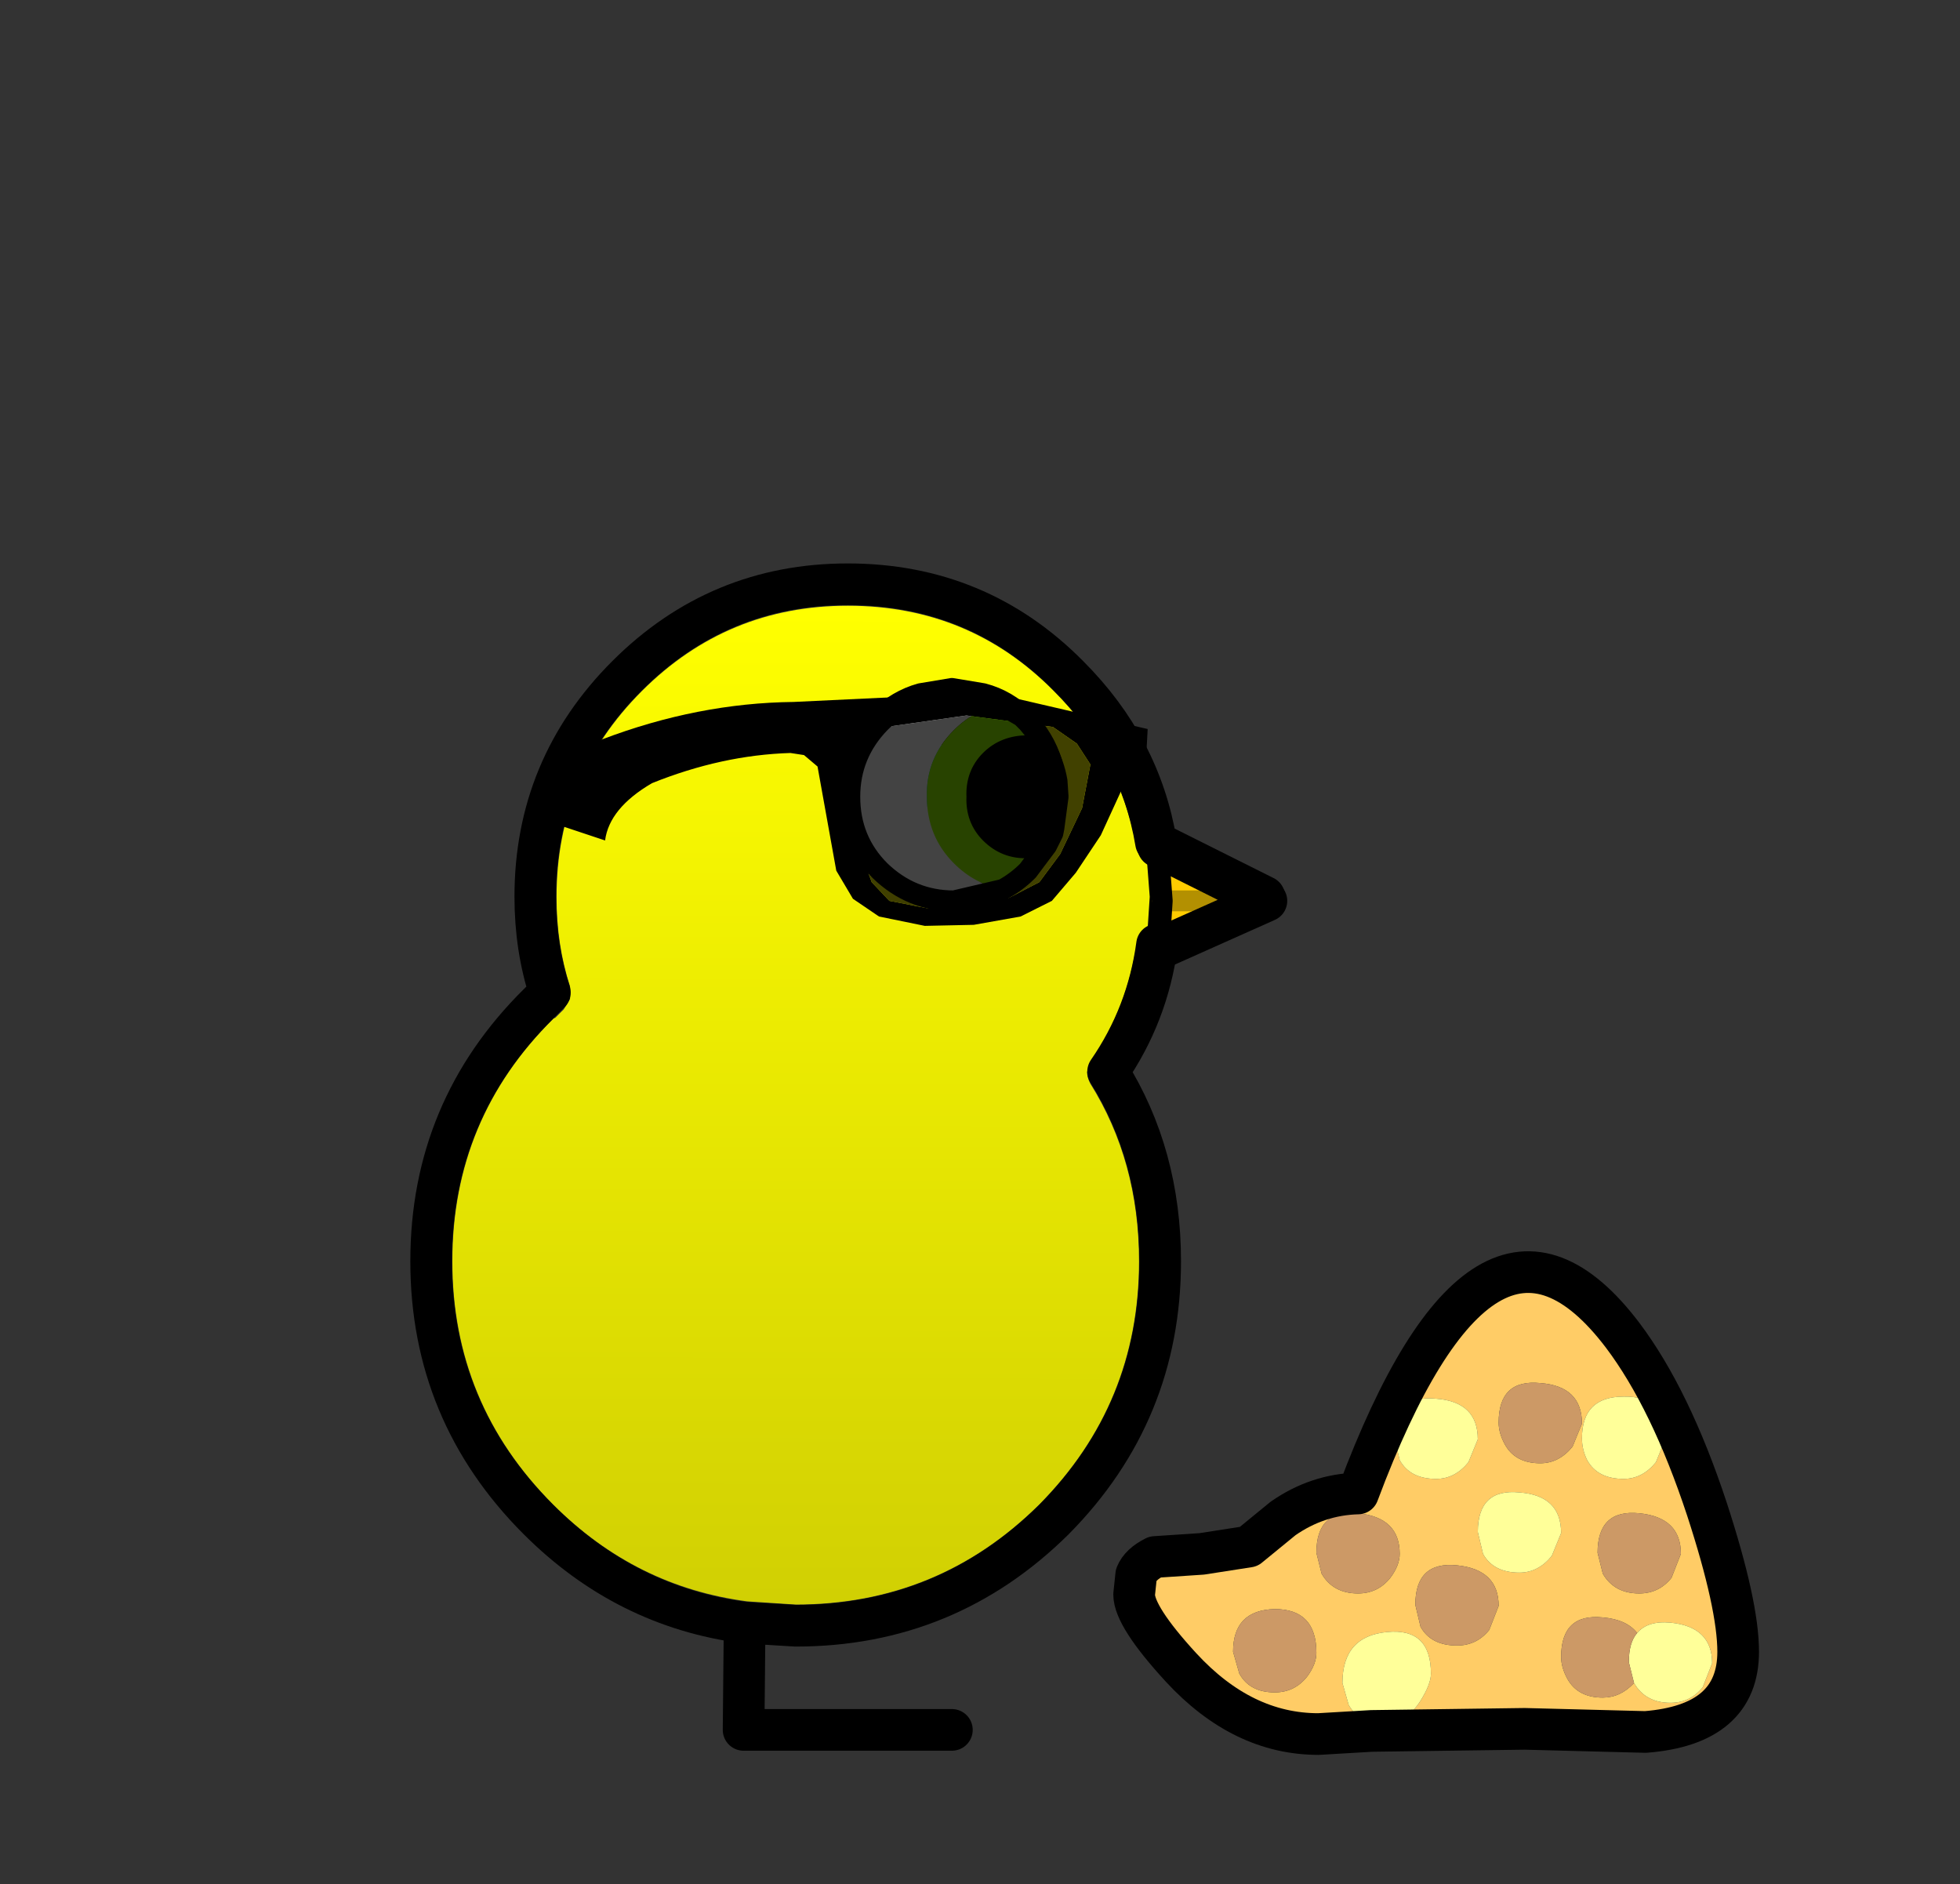 <?xml version="1.0" encoding="UTF-8" standalone="no"?>
<svg xmlns:ffdec="https://www.free-decompiler.com/flash" xmlns:xlink="http://www.w3.org/1999/xlink" ffdec:objectType="frame" height="90.45px" width="94.1px" xmlns="http://www.w3.org/2000/svg">
  <rect width="100%" height="100%" fill="#333333" stroke="none"/>
  <g transform="matrix(1.0, 0.0, 0.0, 1.0, 40.7, 55.55)">
    <use ffdec:characterId="108" height="7.15" transform="matrix(1.0, 0.0, 0.0, 1.0, -6.0, 21.35)" width="12.0" xlink:href="#shape0"/>
    <use ffdec:characterId="266" height="24.2" transform="matrix(1.0, 0.0, 0.0, 1.0, 12.75, 4.5)" width="31.0" xlink:href="#sprite0"/>
    <use ffdec:characterId="268" height="68.8" transform="matrix(1.0, 0.0, 0.0, 1.0, -36.3, -45.3)" width="57.4" xlink:href="#sprite1"/>
  </g>
  <defs>
    <g id="shape0" transform="matrix(1.0, 0.0, 0.0, 1.0, 6.0, -21.35)">
      <path d="M-4.95 22.35 L-5.0 27.5 5.0 27.5" fill="none" stroke="#000000" stroke-linecap="round" stroke-linejoin="round" stroke-width="2.0"/>
    </g>
    <g id="sprite0" transform="matrix(1.0, 0.0, 0.0, 1.0, 15.5, 12.1)">
      <use ffdec:characterId="184" height="24.2" transform="matrix(1.0, 0.0, 0.0, 1.0, -15.5, -12.1)" width="31.0" xlink:href="#shape1"/>
    </g>
    <g id="shape1" transform="matrix(1.0, 0.0, 0.0, 1.0, 15.5, 12.1)">
      <path d="M0.0 -1.15 Q0.9 -1.15 1.55 -1.95 L2.0 -3.05 Q2.0 -4.85 0.0 -5.0 -2.0 -5.2 -2.0 -3.1 L-1.75 -2.05 Q-1.25 -1.15 0.0 -1.15 M3.3 -2.8 Q3.8 -1.9 5.0 -1.9 5.9 -1.9 6.55 -2.7 L7.0 -3.8 Q7.0 -5.6 5.0 -5.75 3.0 -5.95 3.0 -3.85 3.0 -3.35 3.3 -2.8 M9.5 8.65 Q10.05 9.6 11.25 9.6 12.2 9.6 12.8 8.85 L13.25 7.7 Q13.25 5.95 11.25 5.75 10.15 5.65 9.65 6.25 9.15 5.6 8.0 5.5 6.0 5.3 6.0 7.4 6.0 7.9 6.3 8.45 6.8 9.35 8.0 9.35 8.85 9.35 9.5 8.65 M7.25 -2.05 Q7.75 -1.15 9.0 -1.15 9.9 -1.15 10.55 -1.95 L11.0 -3.05 Q11.0 -5.15 9.0 -5.1 7.0 -5.1 7.0 -3.1 7.0 -2.55 7.25 -2.05 M11.3 3.6 L11.75 2.45 Q11.75 0.7 9.75 0.5 7.75 0.3 7.75 2.4 L8.0 3.4 Q8.55 4.35 9.75 4.35 10.7 4.35 11.3 3.6 M14.5 7.15 Q14.5 10.65 10.05 11.0 L4.25 10.85 -3.1 10.95 -5.65 11.1 Q-9.3 11.1 -12.25 7.9 -14.5 5.45 -14.5 4.4 L-14.4 3.45 Q-14.2 2.95 -13.5 2.6 L-11.25 2.45 -9.0 2.1 -7.35 0.75 Q-5.7 -0.4 -3.75 -0.45 2.35 -16.75 8.95 -8.05 11.25 -5.0 13.0 0.3 14.5 4.9 14.5 7.15 M5.55 2.55 L6.0 1.45 Q6.0 -0.35 4.0 -0.5 2.0 -0.7 2.0 1.4 L2.25 2.45 Q2.75 3.35 4.0 3.35 4.9 3.35 5.55 2.55 M-6.2 8.35 Q-5.75 7.75 -5.75 7.2 -5.75 5.1 -7.75 5.1 -9.75 5.15 -9.75 7.15 L-9.45 8.2 Q-8.95 9.1 -7.75 9.1 -6.8 9.1 -6.2 8.35 M-3.75 4.35 Q-2.8 4.35 -2.2 3.6 -1.75 3.0 -1.75 2.45 -1.75 0.7 -3.75 0.5 -5.75 0.3 -5.75 2.4 L-5.5 3.4 Q-4.95 4.35 -3.75 4.35 M2.55 6.1 L3.0 4.95 Q3.0 3.2 1.0 3.0 -1.0 2.8 -1.0 4.9 L-0.75 5.95 Q-0.25 6.85 1.0 6.85 1.95 6.85 2.55 6.1 M-2.5 10.6 Q-1.45 10.6 -0.75 9.5 -0.25 8.7 -0.25 8.2 -0.25 6.0 -2.35 6.2 -4.5 6.4 -4.5 8.65 L-4.2 9.7 Q-3.7 10.6 -2.5 10.6" fill="#ffcc66" fill-rule="evenodd" stroke="none"/>
      <path d="M0.0 -1.15 Q-1.25 -1.15 -1.75 -2.05 L-2.0 -3.1 Q-2.0 -5.2 0.0 -5.0 2.0 -4.85 2.0 -3.05 L1.55 -1.95 Q0.9 -1.15 0.0 -1.15 M7.25 -2.05 Q7.0 -2.55 7.0 -3.1 7.0 -5.1 9.0 -5.1 11.0 -5.15 11.0 -3.05 L10.55 -1.95 Q9.9 -1.15 9.0 -1.15 7.75 -1.15 7.25 -2.05 M9.65 6.25 Q10.15 5.65 11.25 5.75 13.25 5.95 13.25 7.7 L12.8 8.85 Q12.2 9.6 11.25 9.6 10.05 9.6 9.5 8.65 L9.25 7.65 Q9.25 6.7 9.65 6.25 M5.55 2.55 Q4.9 3.35 4.0 3.35 2.75 3.35 2.25 2.45 L2.0 1.4 Q2.0 -0.7 4.0 -0.5 6.0 -0.35 6.0 1.45 L5.55 2.55 M-2.5 10.6 Q-3.7 10.6 -4.2 9.7 L-4.5 8.65 Q-4.5 6.4 -2.35 6.2 -0.25 6.0 -0.25 8.2 -0.25 8.7 -0.75 9.5 -1.45 10.6 -2.5 10.6" fill="#ffff99" fill-rule="evenodd" stroke="none"/>
      <path d="M3.3 -2.8 Q3.0 -3.35 3.0 -3.85 3.0 -5.95 5.0 -5.75 7.0 -5.6 7.0 -3.8 L6.55 -2.7 Q5.9 -1.9 5.0 -1.9 3.8 -1.9 3.3 -2.8 M9.5 8.65 Q8.85 9.35 8.0 9.35 6.8 9.35 6.3 8.45 6.0 7.9 6.0 7.4 6.0 5.3 8.0 5.5 9.15 5.6 9.65 6.25 9.25 6.7 9.25 7.65 L9.5 8.65 M11.3 3.6 Q10.7 4.35 9.75 4.35 8.55 4.35 8.0 3.4 L7.75 2.4 Q7.75 0.3 9.75 0.5 11.75 0.7 11.75 2.45 L11.3 3.6 M2.55 6.1 Q1.95 6.85 1.0 6.85 -0.25 6.85 -0.75 5.95 L-1.0 4.9 Q-1.0 2.8 1.0 3.0 3.0 3.2 3.0 4.95 L2.55 6.1 M-3.75 4.35 Q-4.95 4.35 -5.5 3.4 L-5.75 2.4 Q-5.75 0.3 -3.75 0.5 -1.75 0.7 -1.75 2.45 -1.75 3.0 -2.2 3.6 -2.8 4.35 -3.75 4.35 M-6.2 8.35 Q-6.8 9.1 -7.75 9.1 -8.95 9.1 -9.45 8.2 L-9.75 7.15 Q-9.75 5.15 -7.75 5.1 -5.75 5.1 -5.75 7.2 -5.75 7.75 -6.2 8.35" fill="#cc9966" fill-rule="evenodd" stroke="none"/>
      <path d="M14.5 7.15 Q14.5 10.65 10.05 11.0 L4.25 10.85 -3.1 10.95 -5.65 11.1 Q-9.3 11.1 -12.25 7.9 -14.5 5.45 -14.5 4.4 L-14.4 3.45 Q-14.2 2.95 -13.5 2.6 L-11.25 2.45 -9.0 2.1 -7.35 0.75 Q-5.7 -0.4 -3.75 -0.45 2.35 -16.75 8.95 -8.05 11.25 -5.0 13.0 0.3 14.5 4.9 14.5 7.15 Z" fill="none" stroke="#000000" stroke-linecap="round" stroke-linejoin="round" stroke-width="2.0"/>
    </g>
    <g id="sprite1" transform="matrix(1.0, 0.0, 0.0, 1.0, 34.05, 50.8)">
      <use ffdec:characterId="223" height="48.0" transform="matrix(0.999, 4.0E-4, -4.0E-4, 0.999, -16.72, -31.976)" width="34.65" xlink:href="#sprite2"/>
      <use ffdec:characterId="267" height="52.0" transform="matrix(1.0, 0.0, 0.0, 1.0, -18.75, -34.0)" width="42.0" xlink:href="#shape3"/>
      <use ffdec:characterId="243" height="44.35" transform="matrix(1.0, 0.0, 0.0, 1.0, -34.05, -50.8)" width="57.4" xlink:href="#sprite4"/>
    </g>
    <g id="sprite2" transform="matrix(1.0, 0.0, 0.0, 1.0, 16.5, 24.0)">
      <use ffdec:characterId="222" height="48.0" transform="matrix(1.0, 0.0, 0.0, 1.0, -16.5, -24.0)" width="34.65" xlink:href="#sprite3"/>
    </g>
    <g id="sprite3" transform="matrix(1.0, 0.0, 0.0, 1.0, 16.5, 24.0)">
      <use ffdec:characterId="206" height="48.0" transform="matrix(1.0, 0.0, 0.0, 1.0, -16.5, -24.0)" width="34.65" xlink:href="#shape2"/>
    </g>
    <g id="shape2" transform="matrix(1.0, 0.0, 0.0, 1.0, 16.5, 24.0)">
      <path d="M16.2 -13.2 L18.15 -12.25 18.15 -8.5 16.3 -7.3 Q15.8 -4.5 14.2 -2.15 L14.0 -1.6 Q14.0 -1.35 14.15 -1.05 16.5 2.7 16.5 7.5 16.5 14.35 11.7 19.2 6.85 24.0 0.0 24.0 L-2.3 23.85 Q-7.7 23.15 -11.65 19.2 -16.5 14.35 -16.5 7.5 -16.5 0.65 -11.65 -4.15 L-11.55 -4.2 -11.15 -4.6 -10.85 -5.1 -10.85 -5.7 Q-11.5 -7.7 -11.5 -10.0 -11.5 -15.8 -7.4 -19.9 -3.3 -24.0 2.5 -24.0 8.35 -24.0 12.4 -19.9 15.3 -17.0 16.2 -13.2" fill="url(#gradient0)" fill-rule="evenodd" stroke="none"/>
    </g>
    <linearGradient gradientTransform="matrix(0.0, 0.029, -0.029, 0.0, 0.8, 0.0)" gradientUnits="userSpaceOnUse" id="gradient0" spreadMethod="pad" x1="-819.2" x2="819.2">
      <stop offset="0.0" stop-color="#ffff00"/>
      <stop offset="1.0" stop-color="#d1d003"/>
    </linearGradient>
    <g id="shape3" transform="matrix(1.0, 0.0, 0.0, 1.0, 18.75, 34.0)">
      <path d="M8.75 -27.75 Q8.35 -27.6 8.0 -27.25 7.25 -26.5 7.25 -25.5 7.25 -24.45 8.0 -23.75 8.75 -23.0 9.75 -23.0 10.8 -23.0 11.5 -23.75 L12.05 -24.45 12.25 -23.0 12.05 -21.5 Q10.95 -20.75 9.5 -20.75 7.65 -20.75 6.3 -22.05 5.0 -23.35 5.0 -25.25 5.0 -26.65 5.75 -27.75 L7.25 -28.0 8.75 -27.75" fill="#00ccff" fill-rule="evenodd" stroke="none"/>
      <path d="M12.05 -24.45 L11.5 -23.75 Q10.8 -23.0 9.75 -23.0 8.75 -23.0 8.0 -23.75 7.25 -24.45 7.25 -25.5 7.25 -26.5 8.0 -27.25 8.35 -27.6 8.75 -27.75 9.9 -27.45 10.8 -26.55 11.7 -25.6 12.05 -24.45" fill="#000000" fill-rule="evenodd" stroke="none"/>
      <path d="M5.75 -27.75 Q5.0 -26.65 5.0 -25.25 5.0 -23.35 6.3 -22.05 7.65 -20.75 9.5 -20.75 10.95 -20.75 12.05 -21.5 11.7 -20.35 10.8 -19.45 9.35 -18.0 7.25 -18.0 5.2 -18.0 3.7 -19.45 2.25 -20.9 2.25 -23.0 2.25 -25.05 3.7 -26.55 4.65 -27.45 5.75 -27.75" fill="#ffffff" fill-rule="evenodd" stroke="none"/>
      <path d="M17.05 -20.6 L22.25 -18.0 17.1 -15.7 17.25 -18.0 17.05 -20.6 M22.25 -18.0 L17.25 -18.0 22.25 -18.0" fill="#ffcc00" fill-rule="evenodd" stroke="none"/>
      <path d="M17.1 -15.7 Q16.65 -12.35 14.75 -9.6 17.25 -5.6 17.25 -0.5 17.25 6.75 12.15 11.9 7.0 17.0 -0.25 17.0 L-2.7 16.85 Q-8.4 16.1 -12.6 11.9 -17.75 6.75 -17.75 -0.5 -17.75 -7.75 -12.6 -12.85 L-12.05 -13.4 Q-12.75 -15.55 -12.75 -18.0 -12.75 -24.2 -8.35 -28.6 -3.95 -33.0 2.25 -33.0 8.5 -33.0 12.85 -28.6 16.3 -25.15 17.05 -20.6 L22.25 -18.0 17.1 -15.7" fill="none" stroke="#000000" stroke-linecap="round" stroke-linejoin="round" stroke-width="2.0"/>
      <path d="M8.75 -27.75 Q8.35 -27.6 8.0 -27.25 7.25 -26.5 7.25 -25.5 7.25 -24.45 8.0 -23.75 8.75 -23.0 9.75 -23.0 10.8 -23.0 11.5 -23.75 L12.05 -24.45 Q11.7 -25.6 10.8 -26.55 9.9 -27.45 8.75 -27.75 L7.25 -28.0 5.75 -27.75 Q4.65 -27.45 3.7 -26.55 2.25 -25.05 2.25 -23.0 2.25 -20.9 3.7 -19.45 5.2 -18.0 7.25 -18.0 9.35 -18.0 10.8 -19.45 11.7 -20.35 12.05 -21.5 L12.25 -23.0 12.05 -24.45 M17.1 -15.7 L17.25 -18.0 17.05 -20.6 M17.25 -18.0 L22.25 -18.0" fill="none" stroke="#000000" stroke-linecap="round" stroke-linejoin="round" stroke-width="1.0"/>
    </g>
    <g id="sprite4" transform="matrix(1.0, 0.0, 0.0, 1.0, 46.3, 28.9)">
      <use ffdec:characterId="242" height="44.35" transform="matrix(1.0, 0.0, 0.0, 1.0, -46.3, -28.9)" width="57.4" xlink:href="#sprite5"/>
    </g>
    <g id="sprite5" transform="matrix(1.0, 0.0, 0.0, 1.0, 46.4, 29.15)">
      <use ffdec:characterId="225" height="13.8" transform="matrix(1.0, 0.0, 0.0, 1.0, -10.5, -6.65)" width="21.5" xlink:href="#shape4"/>
      <use ffdec:characterId="227" height="11.2" transform="matrix(1.0, 0.0, 0.0, 1.0, -24.1, -6.15)" width="28.4" xlink:href="#sprite6"/>
    </g>
    <g id="shape4" transform="matrix(1.0, 0.0, 0.0, 1.0, 10.5, 6.65)">
      <path d="M-2.65 3.3 L-5.0 3.85 Q-7.05 3.85 -8.55 2.4 -10.0 0.95 -10.0 -1.15 -10.0 -3.2 -8.55 -4.7 -7.4 -5.85 -5.8 -6.05 L-5.1 -6.15 -5.0 -6.15 -4.9 -6.15 -3.8 -6.0 -3.5 -5.9 -3.3 -5.8 -3.25 -5.8 -2.7 -5.55 Q-4.0 -5.35 -5.0 -4.35 -6.35 -3.0 -6.3 -1.15 -6.3 0.75 -5.0 2.05 -4.0 3.05 -2.65 3.3" fill="#ffffff" fill-rule="evenodd" stroke="none"/>
      <path d="M-2.65 3.3 Q-4.0 3.05 -5.0 2.05 -6.3 0.75 -6.3 -1.15 -6.35 -3.0 -5.0 -4.35 -4.0 -5.35 -2.7 -5.55 L-1.75 -5.0 -1.5 -4.75 -1.45 -4.7 -1.0 -4.15 -0.6 -3.45 -1.45 -3.6 Q-2.55 -3.6 -3.25 -2.9 -3.95 -2.2 -3.9 -1.15 -3.95 -0.1 -3.25 0.6 -2.5 1.35 -1.45 1.3 L-0.55 1.2 -1.45 2.4 Q-2.0 2.95 -2.65 3.3" fill="#99ff00" fill-rule="evenodd" stroke="none"/>
      <path d="M-0.55 1.2 L-1.45 1.3 Q-2.5 1.35 -3.25 0.6 -3.95 -0.1 -3.9 -1.15 -3.95 -2.2 -3.25 -2.9 -2.55 -3.6 -1.45 -3.6 L-0.6 -3.45 Q-0.2 -2.75 -0.05 -1.9 L0.0 -1.15 -0.2 0.35 -0.25 0.6 -0.55 1.2" fill="#000000" fill-rule="evenodd" stroke="none"/>
      <path d="M5.0 3.85 L4.8 1.25 10.0 3.85 4.85 6.15 5.0 3.85 10.0 3.85 5.0 3.85" fill="#ffcc00" fill-rule="evenodd" stroke="none"/>
      <path d="M-3.8 -6.0 L-4.9 -6.15 -5.0 -6.15 -5.1 -6.15 -5.8 -6.05 Q-7.4 -5.85 -8.55 -4.7 -10.0 -3.2 -10.0 -1.15 -10.0 0.95 -8.55 2.4 -7.05 3.85 -5.0 3.85 L-2.65 3.3 Q-2.0 2.95 -1.45 2.4 L-0.55 1.2 -1.45 1.3 Q-2.5 1.35 -3.25 0.6 -3.95 -0.1 -3.9 -1.15 -3.95 -2.2 -3.25 -2.9 -2.55 -3.6 -1.45 -3.6 L-0.6 -3.45 Q-0.2 -2.75 -0.05 -1.9 L0.0 -1.15 -0.2 0.35 -0.25 0.6 -0.55 1.2 M-2.7 -5.55 L-3.25 -5.8 -3.3 -5.8 M-0.6 -3.45 L-1.0 -4.15 -1.45 -4.7 -1.5 -4.75 -1.75 -5.0 -2.7 -5.55" fill="none" stroke="#000000" stroke-linecap="round" stroke-linejoin="round" stroke-width="1.0"/>
      <path d="M5.0 3.85 L10.0 3.85" fill="none" stroke="#b39001" stroke-linecap="round" stroke-linejoin="round" stroke-width="1.0"/>
      <path d="M4.85 6.15 L5.0 3.85 4.8 1.25" fill="none" stroke="#000000" stroke-linecap="round" stroke-linejoin="round" stroke-width="1.0"/>
      <path d="M4.85 6.15 L10.0 3.85 4.8 1.25" fill="none" stroke="#000000" stroke-linecap="round" stroke-linejoin="round" stroke-width="2.0"/>
    </g>
    <g id="sprite6" transform="matrix(1.0, 0.0, 0.0, 1.0, 14.2, 5.6)">
      <use ffdec:characterId="226" height="11.2" transform="matrix(1.0, 0.0, 0.0, 1.0, -14.2, -5.6)" width="28.4" xlink:href="#shape5"/>
    </g>
    <g id="shape5" transform="matrix(1.0, 0.0, 0.0, 1.0, 14.2, 5.6)">
      <path d="M9.65 -3.95 L5.5 -4.5 1.3 -3.9 0.65 -3.2 0.2 -1.85 0.2 0.85 0.5 2.25 0.95 3.5 1.8 4.4 3.6 4.75 5.8 4.65 7.55 4.25 9.0 3.5 10.0 2.15 11.05 -0.05 11.45 -2.15 10.8 -3.15 9.65 -3.95 M14.1 -2.0 L13.05 -1.15 11.95 1.25 10.75 3.05 9.6 4.4 8.1 5.15 5.85 5.55 3.5 5.6 1.3 5.15 0.05 4.3 -0.75 2.95 -1.65 -2.05 -2.3 -2.6 -2.95 -2.7 Q-6.25 -2.6 -9.6 -1.25 -11.65 -0.05 -11.85 1.5 L-14.1 0.75 Q-14.6 -1.75 -12.0 -3.35 -7.4 -5.1 -2.8 -5.15 L6.65 -5.6 14.2 -3.85 14.1 -2.0" fill="#000000" fill-rule="evenodd" stroke="none"/>
      <path d="M9.65 -3.95 L10.8 -3.15 11.45 -2.15 11.05 -0.05 10.0 2.15 9.0 3.5 7.55 4.25 5.8 4.65 3.6 4.75 1.8 4.4 0.95 3.5 0.5 2.25 0.2 0.85 0.2 -1.85 0.65 -3.2 1.3 -3.9 5.5 -4.5 9.65 -3.95" fill="#000000" fill-opacity="0.737" fill-rule="evenodd" stroke="none"/>
    </g>
  </defs>
</svg>
